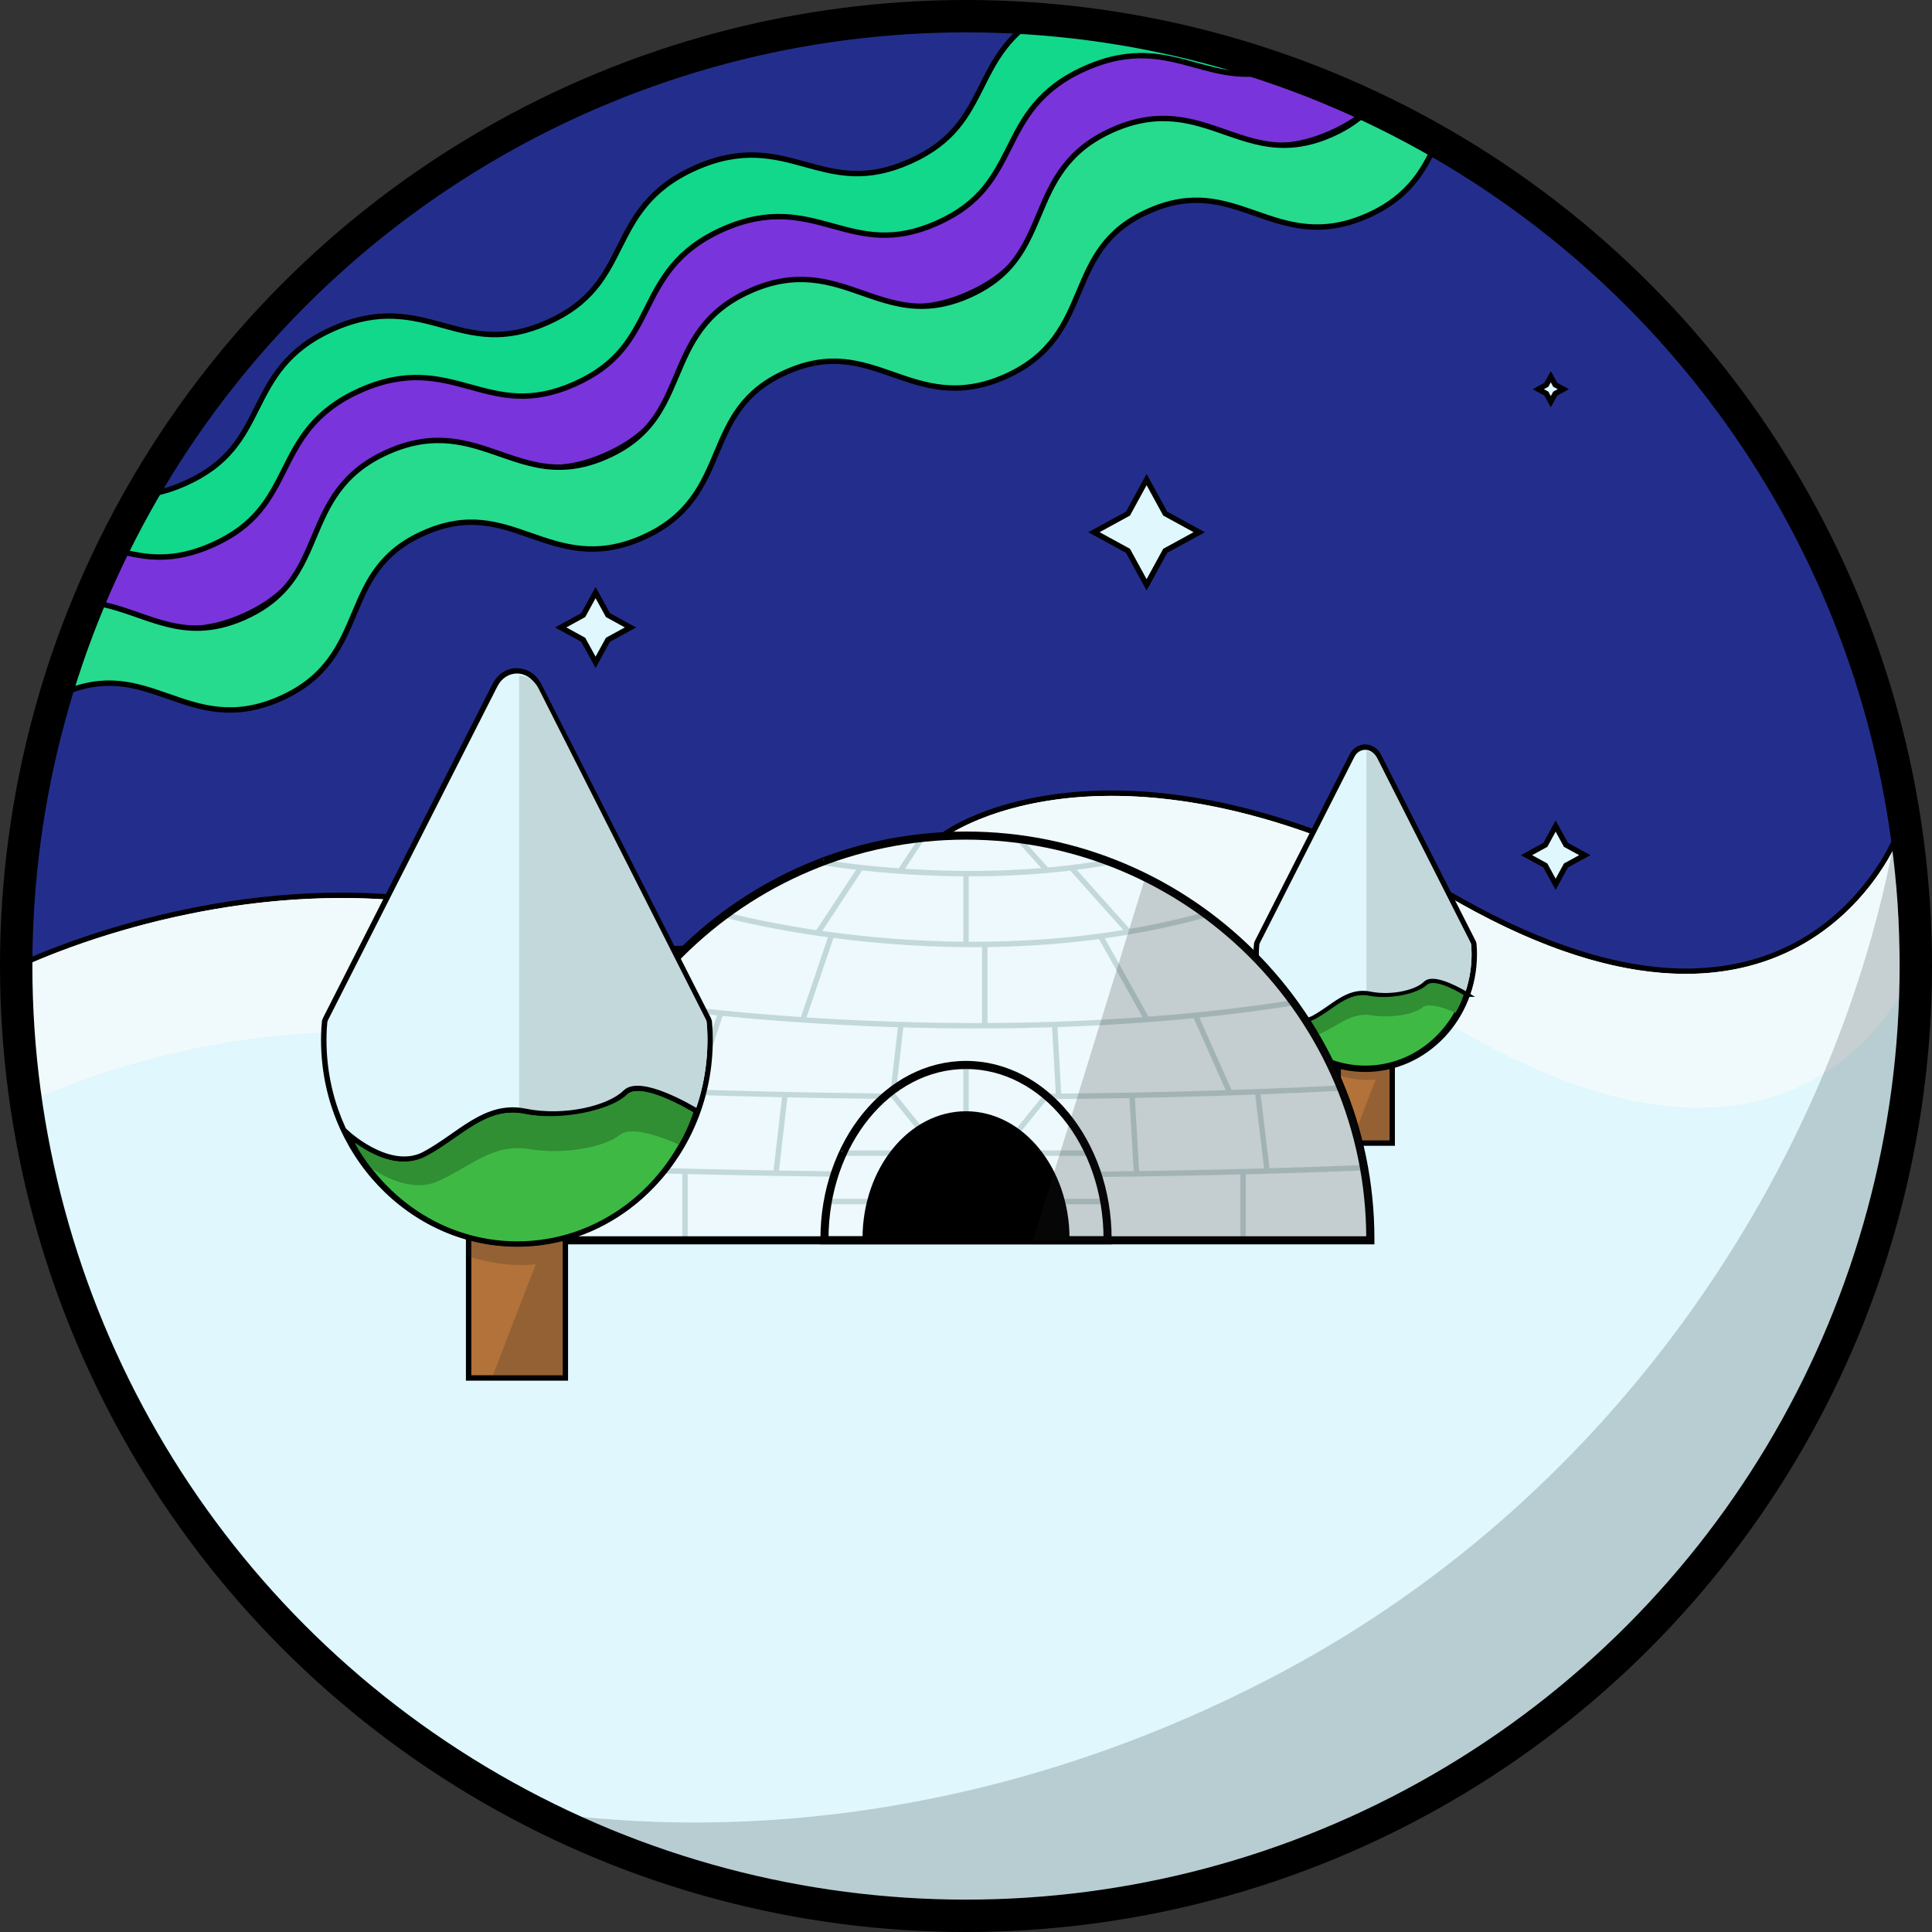 <?xml version="1.0" encoding="UTF-8"?><svg id="b" xmlns="http://www.w3.org/2000/svg" viewBox="0 0 358.06 358.06"><rect x="0" y="0" width="358.06" height="358.06" fill="#333333" stroke="none"/><defs><style>.d{stroke-width:6px;}.d,.e,.f,.g,.h,.i,.j,.k,.l{stroke:#000;}.d,.e,.f,.g,.h,.i,.j,.k,.l,.m{stroke-miterlimit:10;}.d,.l,.m{fill:none;}.n{fill:#f0fafc;}.o{fill:#edf9fc;}.p{fill:#308e33;}.q{fill:#c3d8db;}.r{fill:#dff7fd;}.s,.t{fill:#1e2121;}.e{fill:#fff;}.f{fill:#b27239;}.g{fill:#26db8d;}.h{fill:#3eba44;}.i{fill:#232e8c;}.j{fill:#12d88c;}.k{fill:#7935db;}.t,.u{opacity:.2;}.m{stroke:#c3d8db;}</style></defs><g id="c"><circle class="i" cx="178.74" cy="179.03" r="176.03"/><g><path class="r" d="M178.27,355.56C81.32,355.56,2.46,276.69,2.46,179.75v-.31l.28-.14c.27-.13,27.13-13.37,60.6-13.37,12.6,0,24.66,1.87,35.83,5.55,8.73,2.88,17.41,4.34,25.78,4.34,31.81,0,50.1-21.06,50.28-21.28l.04-.05,.05-.04c.1-.08,10.57-7.46,30.71-7.46s41.29,6.69,64.62,19.87c15.4,8.71,29.46,13.12,41.76,13.12,28.9,0,38.92-24.57,39.02-24.82l.7-1.77,.26,1.88c1.12,8.04,1.69,16.27,1.69,24.46,0,96.94-78.87,175.81-175.81,175.81Z"/><path d="M206.03,147.5c15.56,0,37.04,4.36,64.37,19.81,17.1,9.67,30.94,13.18,42.01,13.18,29.6,0,39.48-25.13,39.48-25.13,1.11,7.97,1.68,16.11,1.68,24.39,0,96.82-78.49,175.31-175.31,175.31S2.96,276.58,2.96,179.75c0,0,26.64-13.32,60.38-13.32,11.34,0,23.48,1.5,35.67,5.52,9.44,3.11,18.1,4.36,25.94,4.36,32.43,0,50.66-21.45,50.66-21.45,0,0,10.21-7.36,30.42-7.36m0-1c-20.3,0-30.58,7.24-31.01,7.55l-.1,.07-.08,.09c-.18,.21-18.34,21.1-49.9,21.1-8.32,0-16.94-1.45-25.63-4.31-11.22-3.7-23.33-5.57-35.99-5.57-33.58,0-60.56,13.29-60.82,13.43l-.55,.28v.62c0,23.8,4.66,46.89,13.86,68.63,8.88,21,21.59,39.85,37.78,56.04,16.19,16.19,35.05,28.9,56.04,37.78,21.74,9.19,44.83,13.86,68.63,13.86s46.89-4.66,68.63-13.86c21-8.88,39.85-21.59,56.04-37.78s28.9-35.05,37.78-56.04c9.19-21.74,13.86-44.83,13.86-68.63,0-8.21-.57-16.47-1.69-24.53l-.52-3.77-1.4,3.54c-.02,.06-2.5,6.22-8.48,12.29-7.99,8.1-18.1,12.21-30.07,12.21s-26.19-4.39-41.52-13.05c-23.41-13.23-45.23-19.94-64.86-19.94h0Z"/></g><path class="n" d="M353.58,179.75c0,.73,0,1.45-.01,2.18-4.19,8.25-25.3,41.51-80.88,10.19-62.98-35.51-95.03-12.45-95.03-12.45,0,0-28.17,33.07-76.79,17.09-47.29-15.54-93.69,6.53-96.18,7.74-1.14-8.09-1.73-16.35-1.73-24.75,0,0,47.56-23.77,96.05-7.79,48.5,15.98,76.61-17.09,76.61-17.09,0,0,31.97-23.07,94.79,12.44,62.83,35.51,81.49-11.95,81.49-11.95,1.11,7.97,1.68,16.11,1.68,24.39Z"/><g><polygon class="f" points="258.02 211.85 248.01 211.85 248.01 198.47 248.01 192.72 258.02 192.72 258.02 211.85"/><path class="t" d="M255.89,197.67h-8.1l-.02,1.54s3.71,1.29,7.19,.86l-4.55,11.78h7.38v-19.13l-1.91,4.95Z"/><g><path class="r" d="M253.01,198.17c-11.14,0-20.21-9.55-20.21-21.28,0-.38,0-.75,.03-1.13,.02-.28,.04-.54,.06-.79,.04-.18,.08-.28,.13-.38l7.14-14.07,10.38-20.44c.51-1.01,1.44-1.61,2.48-1.61s1.96,.6,2.48,1.61l17.52,34.51c.05,.1,.09,.2,.12,.31,.04,.33,.06,.58,.07,.84,.02,.4,.03,.78,.03,1.16,0,11.74-9.07,21.28-20.21,21.28Z"/><path d="M253.01,138.96c.79,0,1.58,.44,2.03,1.33l8.27,16.29,2.11,4.14,7.14,14.07c.03,.07,.06,.14,.08,.21,.03,.25,.04,.5,.06,.75v.02c.02,.37,.03,.74,.03,1.11,0,11.48-8.82,20.78-19.71,20.78s-19.71-9.3-19.71-20.78c0-.37,0-.74,.03-1.11v-.02c.02-.25,.03-.5,.06-.75,.02-.07,.04-.14,.08-.21l7.14-14.07,2.11-4.14,8.27-16.29c.45-.89,1.24-1.33,2.03-1.33m0-1c-1.23,0-2.32,.7-2.92,1.88l-8.27,16.29-2.11,4.14-7.14,14.07c-.07,.14-.12,.28-.16,.42l-.02,.07v.07c-.03,.26-.05,.52-.07,.78v.08c-.02,.36-.03,.74-.03,1.13,0,12.01,9.29,21.78,20.71,21.78s20.71-9.77,20.71-21.78c0-.39,0-.77-.03-1.16-.02-.3-.04-.56-.06-.82v-.07l-.02-.07c-.03-.14-.09-.28-.15-.41l-7.14-14.07-2.11-4.15-8.27-16.29c-.6-1.18-1.69-1.88-2.92-1.88h0Z"/></g><path class="q" d="M253.24,139.19c.78,0,1.56,.44,2.01,1.32l8.18,16.17,2.08,4.11,7.05,13.96c.03,.07,.06,.14,.08,.2,.03,.25,.04,.49,.06,.74v.02c.02,.37,.03,.73,.03,1.1,0,11.39-8.72,20.62-19.48,20.62"/><path class="h" d="M271.6,184.25c-2.74,8.02-10,13.74-18.55,13.74-7.72,0-14.39-4.67-17.62-11.47,.55,.49,4.67,4,8.06,2.17,3.64-1.96,6.27-5.26,10.38-4.43,4.11,.83,8.74-.32,10.36-1.94,1.56-1.57,7.01,1.71,7.37,1.93Z"/><path class="p" d="M269.75,187.71c-.33-.17-4.7-2.18-6.12-1-1.47,1.21-5.66,2.08-9.38,1.46-3.72-.63-6.11,1.85-9.4,3.32-2.84,1.27-6.02-.74-6.91-1.36,0,0-.52-.72-.52-.72-.54-.77-.73-1.01-1.15-1.86,.69,.42,4.04,3.06,7.35,1.36,3.56-1.82,6.12-5.15,10.14-4.37,4.01,.77,9.04-.46,10.63-1.97,1.53-1.46,6.52,1.62,6.87,1.83-.34,.95-.59,1.64-1.07,2.52"/></g><g><path class="e" d="M205.02,229.26h-51.97c0-17.67,11.63-32,25.98-32s25.99,14.33,25.99,32Z"/><g><path class="o" d="M103.84,230.12v-.5c0-41.36,33.73-75.01,75.18-75.01s75.19,33.65,75.19,75.01v.5H103.84Z"/><path d="M179.03,155.11c41.25,0,74.69,33.36,74.69,74.51H104.34c0-41.15,33.44-74.51,74.68-74.51m0-1c-41.73,0-75.68,33.87-75.68,75.51v1H254.72v-1c0-41.64-33.96-75.51-75.69-75.51h0Z"/></g><path class="m" d="M134.53,169.58s44.18,12.29,88.7,0"/><path class="m" d="M118.63,185.94s59.99,9.37,120.46,0"/><path class="m" d="M109.73,201.68s68.87,3.55,138.28,0"/><path class="m" d="M105.35,216.42s73.33,2.99,147.24,0"/><path class="m" d="M152.45,159.82s26.3,4.71,52.8,0"/><line class="m" x1="159.48" y1="160.86" x2="151.46" y2="173.03"/><line class="m" x1="170.79" y1="155.45" x2="166.78" y2="161.53"/><line class="m" x1="198.58" y1="160.86" x2="209" y2="172.51"/><line class="m" x1="189.05" y1="155.75" x2="194.19" y2="161.49"/><line class="m" x1="133.47" y1="188.02" x2="128.76" y2="202.42"/><line class="m" x1="126.95" y1="217.08" x2="126.95" y2="229.48"/><line class="m" x1="145.49" y1="202.87" x2="143.85" y2="217.08"/><line class="m" x1="154.1" y1="173.36" x2="148.79" y2="189.02"/><line class="m" x1="203.88" y1="173.36" x2="212.57" y2="188.95"/><line class="m" x1="221.69" y1="188.49" x2="227.9" y2="202.47"/><line class="m" x1="195.47" y1="190.1" x2="196.2" y2="203.26"/><line class="m" x1="167" y1="217.18" x2="167" y2="229.58"/><line class="m" x1="179.03" y1="175.41" x2="179.03" y2="161.97"/><line class="m" x1="182.51" y1="175.08" x2="182.51" y2="190.1"/><line class="m" x1="190.24" y1="217.18" x2="190.24" y2="229.58"/><line class="m" x1="230.39" y1="217.18" x2="230.39" y2="229.58"/><line class="m" x1="209.79" y1="202.87" x2="210.64" y2="217.54"/><line class="m" x1="169.64" y1="203.21" x2="168.83" y2="217.71"/><line class="m" x1="167" y1="189.59" x2="165.48" y2="202.98"/><line class="m" x1="233.03" y1="201.99" x2="234.84" y2="217.03"/><g><path class="o" d="M152.55,230.12v-.5c0-17.92,11.88-32.5,26.48-32.5s26.49,14.58,26.49,32.5v.5h-52.97Z"/><path d="M179.03,197.62c14.35,0,25.99,14.33,25.99,32h-51.97c0-17.67,11.63-32,25.98-32m0-1c-14.88,0-26.98,14.81-26.98,33v1h53.97v-1c0-18.2-12.11-33-26.99-33h0Z"/></g><line class="m" x1="153.34" y1="222.68" x2="204.61" y2="222.68"/><line class="m" x1="156.06" y1="213.71" x2="201.43" y2="213.71"/><line class="m" x1="179.03" y1="197.62" x2="179.03" y2="229.58"/><line class="m" x1="165.48" y1="202.98" x2="179.03" y2="219.74"/><line class="m" x1="194.02" y1="202.98" x2="180.48" y2="219.74"/><path d="M198.22,229.58h-38.37c0-13.05,8.59-23.63,19.18-23.63s19.19,10.58,19.19,23.63Z"/><path class="l" d="M205.02,229.62h-51.97c0-17.67,11.63-32,25.98-32s25.99,14.33,25.99,32Z"/><path class="l" d="M253.72,229.62H104.34c0-41.15,33.44-74.51,74.68-74.51s74.69,33.36,74.69,74.51Z"/><path class="t" d="M212.22,162.71c25.02,12.04,42.28,37.58,42.28,67.15h-63.03"/></g><g><polygon class="f" points="104.78 255.38 86.85 255.38 86.85 231.41 86.85 221.12 104.78 221.12 104.78 255.38"/><path class="t" d="M100.97,229.98h-14.51l-.03,2.77s6.64,2.32,12.87,1.55l-8.14,21.09h13.23v-34.27l-3.42,8.86Z"/><g><path class="r" d="M95.81,230.48c-19.74,0-35.8-16.92-35.8-37.73,0-.67,.02-1.34,.05-2.01,.03-.52,.06-.96,.11-1.4,.05-.23,.11-.39,.19-.54l12.79-25.2,3.77-7.42,14.82-29.19c.85-1.67,2.37-2.67,4.08-2.67s3.23,1,4.08,2.67l14.82,29.19,3.77,7.42,12.78,25.2c.08,.16,.14,.32,.18,.47,.06,.52,.09,.97,.12,1.43,.03,.71,.05,1.38,.05,2.05,0,20.8-16.06,37.73-35.8,37.73Z"/><path d="M95.81,124.82c1.41,0,2.83,.8,3.63,2.39l14.82,29.19,3.77,7.42,12.78,25.2c.06,.12,.11,.25,.14,.37,.05,.45,.08,.89,.11,1.34v.03c.03,.66,.05,1.32,.05,1.99,0,20.56-15.8,37.23-35.3,37.23s-35.3-16.67-35.3-37.23c0-.66,.02-1.32,.05-1.99v-.03c.03-.45,.06-.89,.11-1.34,.03-.12,.08-.25,.14-.37l12.78-25.2,3.77-7.42,14.82-29.19c.81-1.59,2.22-2.39,3.63-2.39m0-1c-1.9,0-3.59,1.1-4.53,2.94l-14.82,29.19-3.77,7.42-12.78,25.2c-.1,.19-.17,.39-.22,.58l-.02,.07v.07c-.05,.46-.09,.91-.12,1.37v.08c-.03,.66-.05,1.34-.05,2.02,0,21.08,16.28,38.23,36.3,38.23s36.3-17.15,36.3-38.23c0-.67-.02-1.36-.05-2.03h0v-.05c-.03-.46-.06-.92-.11-1.37v-.07l-.02-.07c-.05-.19-.12-.39-.21-.57l-12.79-25.2-3.77-7.42-14.82-29.19c-.93-1.84-2.63-2.94-4.53-2.94h0Z"/></g><path class="q" d="M96.22,125.22c1.4,0,2.79,.79,3.59,2.37l14.64,28.97,3.73,7.37,12.63,25.01c.06,.12,.11,.24,.14,.37,.05,.44,.08,.89,.11,1.33v.03c.03,.66,.05,1.31,.05,1.97,0,20.41-15.62,36.94-34.89,36.94"/><path class="h" d="M129.1,205.94c-4.9,14.36-17.92,24.62-33.23,24.62-13.82,0-25.78-8.36-31.57-20.55,.99,.88,8.37,7.16,14.43,3.88,6.52-3.51,11.23-9.43,18.6-7.93,7.36,1.49,15.65-.58,18.56-3.48,2.8-2.81,12.56,3.06,13.21,3.46Z"/><path class="p" d="M125.8,212.14c-.6-.3-8.42-3.9-10.96-1.79-2.64,2.17-10.14,3.73-16.81,2.61-6.67-1.12-10.94,3.31-16.84,5.95-5.08,2.28-10.79-1.32-12.38-2.43,0,0-.94-1.3-.94-1.3-.97-1.38-1.3-1.81-2.06-3.34,1.23,.75,7.24,5.48,13.16,2.43,6.37-3.26,10.96-9.23,18.16-7.83,7.19,1.38,16.2-.83,19.04-3.53,2.73-2.61,11.68,2.9,12.31,3.27-.61,1.7-1.05,2.94-1.92,4.51"/></g><g class="u"><path class="s" d="M352.51,181.1c0,97.64-78.77,173.96-175.55,173.96-28.86,0-54.56-7.04-78.56-19.5,44.35,6.56,93.48-1.35,139.07-25.6,62.79-33.4,101.97-94.34,113.37-153.06,.53,5.58,1.67,24.21,1.67,24.21Z"/></g><g><path class="j" d="M240.57,13.68c-8.1,3.28-13.81,1.71-19.34,.18-5.75-1.58-11.19-3.07-19.33,.55-8.13,3.61-10.67,8.64-13.36,13.97-2.68,5.34-5.46,10.86-14.11,14.7-8.65,3.84-14.61,2.21-20.37,.61-5.75-1.58-11.18-3.07-19.32,.55-8.14,3.61-10.67,8.64-13.35,13.97-2.68,5.34-5.47,10.86-14.12,14.7-8.66,3.85-14.61,2.21-20.38,.62-5.74-1.59-11.18-3.07-19.31,.54-8.14,3.61-10.67,8.64-13.35,13.97-2.69,5.34-5.47,10.86-14.11,14.7-8.08,3.59-13.8,2.41-19.2,.94,.26-.56,.53-1.12,.8-1.67,1.71-3.52,3.54-6.96,5.47-10.34,2.15-.27,4.48-.91,7.09-2.07,8.13-3.61,10.67-8.64,13.34-13.96,2.69-5.35,5.46-10.87,14.13-14.71,8.65-3.84,14.59-2.2,20.37-.62,5.75,1.58,11.18,3.08,19.32-.54,8.14-3.62,10.67-8.64,13.35-13.97,2.68-5.34,5.47-10.86,14.11-14.7,8.65-3.84,14.62-2.21,20.37-.62,5.76,1.58,11.18,3.08,19.32-.54,8.14-3.61,10.68-8.64,13.36-13.97,2.22-4.42,4.5-8.96,10.13-12.56,15.9,1.07,31.22,4.25,45.68,9.27,.94,.32,1.87,.66,2.81,1Z"/><path class="k" d="M254.49,19.46c-.17,.17-.34,.33-.52,.5-1.85,1.72-4.2,3.31-7.3,4.69-3.13,1.39-5.9,2.06-8.44,2.27-4.49,.4-8.25-.63-11.93-1.65-5.75-1.58-11.19-3.07-19.34,.54-8.12,3.61-10.67,8.65-13.35,13.98-1.73,3.44-3.5,6.96-6.86,10.06-1.85,1.7-4.18,3.28-7.25,4.64-3.03,1.35-5.73,2.02-8.21,2.26h-.05c-4.57,.43-8.38-.62-12.11-1.65-5.76-1.58-11.18-3.07-19.32,.54-8.14,3.62-10.67,8.65-13.36,13.97-1.73,3.45-3.5,6.97-6.86,10.07-1.85,1.7-4.18,3.28-7.25,4.64-3.03,1.35-5.73,2.02-8.2,2.26h-.08c-4.57,.43-8.37-.62-12.1-1.64-5.74-1.59-11.18-3.08-19.31,.53-8.14,3.62-10.67,8.65-13.36,13.97-1.73,3.44-3.5,6.95-6.84,10.03-1.85,1.72-4.19,3.3-7.27,4.68-3.03,1.35-5.73,2.02-8.2,2.26h-.07c-4.57,.43-8.38-.62-12.1-1.65-2.65-.73-5.23-1.43-8.04-1.63,.19-.48,.39-.96,.59-1.43,1.12-2.71,2.3-5.38,3.56-8.02,.26-.56,.53-1.12,.8-1.67,5.15,1.36,10.29,2.26,17.63-1,8.12-3.61,10.67-8.65,13.34-13.97,2.69-5.35,5.46-10.86,14.12-14.71,8.65-3.84,14.6-2.2,20.37-.61,5.76,1.58,11.18,3.07,19.32-.54,8.14-3.62,10.67-8.65,13.36-13.97,2.68-5.34,5.46-10.86,14.11-14.71,8.65-3.84,14.61-2.2,20.37-.61,5.75,1.58,11.18,3.07,19.32-.54,8.14-3.62,10.67-8.65,13.36-13.97,2.67-5.34,5.46-10.86,14.11-14.7,8.66-3.85,14.61-2.21,20.38-.62,4.99,1.36,9.75,2.67,16.25,.62,.94,.32,1.87,.66,2.81,1,4.72,1.73,9.34,3.65,13.87,5.76,0,.01,.03,.02,.05,.02Z"/><path class="g" d="M266.52,25.67c-2.31,5.38-5.11,10.76-13.05,14.29-8.65,3.85-14.84,1.69-20.82-.41-5.98-2.08-11.63-4.04-19.77-.42-8.13,3.61-10.46,9.12-12.92,14.94-2.46,5.85-5.01,11.89-13.66,15.73-8.65,3.84-14.84,1.69-20.83-.41-5.97-2.08-11.61-4.05-19.75-.43-8.14,3.61-10.46,9.12-12.92,14.94-2.46,5.85-5.01,11.89-13.66,15.73-8.66,3.85-14.84,1.69-20.84-.4-5.96-2.09-11.61-4.05-19.74-.44-8.14,3.61-10.46,9.11-12.92,14.94-2.47,5.85-5.01,11.89-13.66,15.73-8.66,3.85-14.84,1.69-20.82-.41-5.97-2.08-11.61-4.05-19.75-.43l-.04-.09c1.57-5.24,3.37-10.38,5.4-15.4,.19-.48,.39-.96,.59-1.43,2.9,.43,5.56,1.36,8.19,2.28,3.69,1.29,7.25,2.53,11.36,2.43h.07c2.52-.06,5.24-.63,8.32-2,3.13-1.4,5.41-3.07,7.15-4.94,2.8-2.97,4.26-6.43,5.76-10,2.47-5.85,5.01-11.88,13.67-15.73,8.65-3.84,14.83-1.68,20.82,.41,3.69,1.28,7.26,2.53,11.36,2.43h.08c2.52-.06,5.24-.63,8.32-2,3.12-1.38,5.38-3.04,7.13-4.9,2.81-2.98,4.27-6.45,5.79-10.04,2.46-5.85,5.01-11.89,13.66-15.73,8.65-3.84,14.84-1.69,20.82,.41,3.7,1.29,7.27,2.53,11.38,2.43h.05c2.52-.06,5.24-.63,8.32-2,3.12-1.39,5.39-3.05,7.14-4.9,2.81-2.98,4.27-6.44,5.79-10.04,2.45-5.85,5.01-11.89,13.65-15.73,8.67-3.85,14.85-1.69,20.84,.4,3.64,1.27,7.16,2.5,11.2,2.44,2.59-.03,5.38-.59,8.56-2,3.15-1.4,5.43-3.08,7.18-4.96,.16-.17,.32-.34,.47-.52,0,.01,.03,.02,.05,.02,4.1,1.92,8.11,3.99,12.03,6.21Z"/></g><circle class="d" cx="179.03" cy="179.03" r="176.03"/><g><polygon class="r" points="286.59 72.94 285.09 72.12 286.59 71.31 287.41 69.81 288.23 71.31 289.73 72.12 288.23 72.94 287.41 74.44 286.59 72.94"/><path d="M287.41,70.85l.45,.83,.83,.45-.83,.45-.45,.83-.45-.83-.83-.45,.83-.45,.45-.83m0-2.08l-.88,1.6-.31,.57-.57,.31-1.6,.88,1.6,.88,.57,.31,.31,.57,.88,1.6,.88-1.6,.31-.57,.57-.31,1.6-.88-1.6-.88-.57-.31-.31-.57-.88-1.6h0Z"/></g><g><polygon class="r" points="108.09 118.56 103.91 116.28 108.09 113.99 110.38 109.82 112.66 113.99 116.84 116.28 112.66 118.56 110.38 122.74 108.09 118.56"/><path d="M110.38,110.86l1.92,3.5,3.5,1.92-3.5,1.92-1.92,3.5-1.92-3.5-3.5-1.92,3.5-1.92,1.92-3.5m0-2.08l-.88,1.6-1.78,3.25-3.25,1.78-1.6,.88,1.6,.88,3.25,1.78,1.78,3.25,.88,1.6,.88-1.6,1.78-3.25,3.25-1.78,1.6-.88-1.6-.88-3.25-1.78-1.78-3.25-.88-1.6h0Z"/></g><g><polygon class="r" points="209.05 102.09 202.75 98.64 209.05 95.19 212.5 88.88 215.95 95.19 222.26 98.64 215.95 102.09 212.5 108.4 209.05 102.09"/><path d="M212.5,89.92l3.08,5.63,5.63,3.08-5.63,3.08-3.08,5.63-3.08-5.63-5.63-3.08,5.63-3.08,3.08-5.63m0-2.08l-.88,1.6-2.94,5.38-5.38,2.94-1.6,.88,1.6,.88,5.38,2.94,2.94,5.38,.88,1.6,.88-1.6,2.94-5.38,5.38-2.94,1.6-.88-1.6-.88-5.38-2.94-2.94-5.38-.88-1.6h0Z"/></g><g><polygon class="r" points="286.4 160.4 282.91 158.49 286.4 156.58 288.31 153.09 290.22 156.58 293.71 158.49 290.22 160.4 288.31 163.89 286.4 160.4"/><path d="M288.31,154.13l1.54,2.82,2.82,1.54-2.82,1.54-1.54,2.82-1.54-2.82-2.82-1.54,2.82-1.54,1.54-2.82m0-2.08l-.88,1.6-1.4,2.56-2.56,1.4-1.6,.88,1.6,.88,2.56,1.4,1.4,2.56,.88,1.6,.88-1.6,1.4-2.56,2.56-1.4,1.6-.88-1.6-.88-2.56-1.4-1.4-2.56-.88-1.6h0Z"/></g></g></svg>